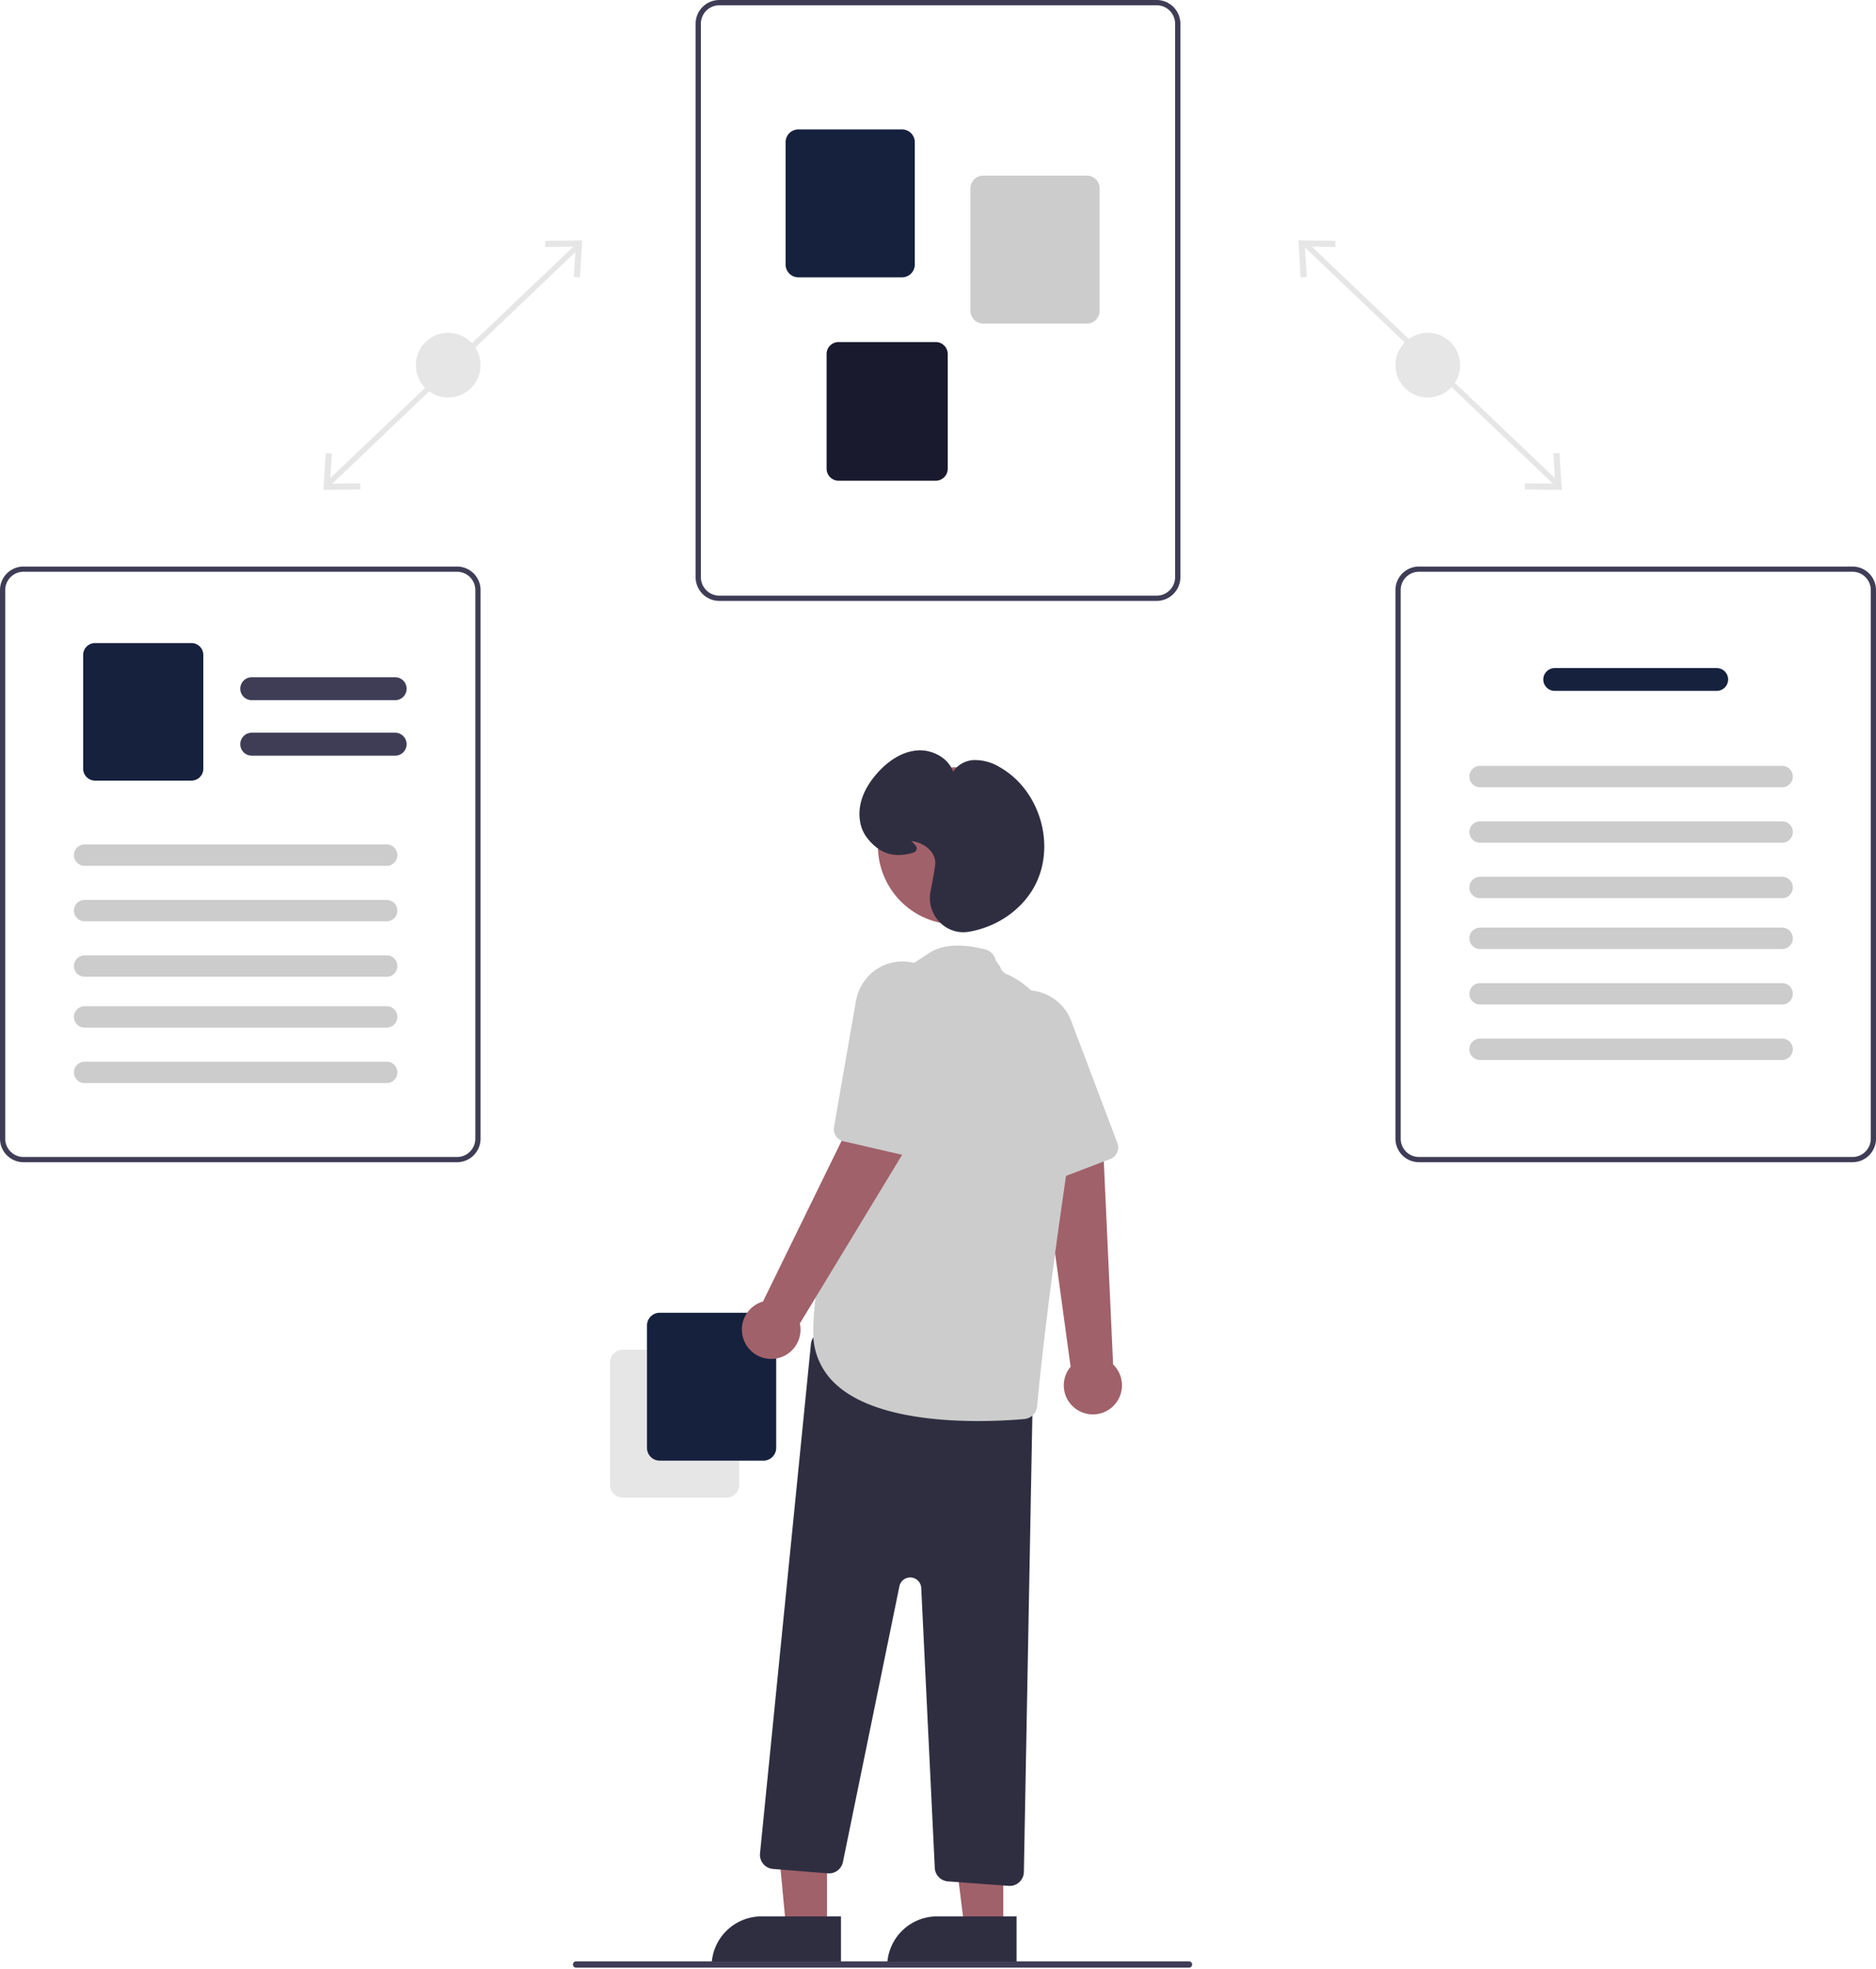 <svg width="203" height="213" xmlns="http://www.w3.org/2000/svg" xmlns:xlink="http://www.w3.org/1999/xlink" xmlns:svgjs="http://svgjs.com/svgjs" viewBox="275 1121 203 213"><svg width="28" height="27" xmlns="http://www.w3.org/2000/svg" xmlns:xlink="http://www.w3.org/1999/xlink" xmlns:svgjs="http://svgjs.com/svgjs" viewBox="0 0.151 28 26.697" fill="#e6e6e6" x="416" y="1147"><svg xmlns="http://www.w3.org/2000/svg" xmlns:xlink="http://www.w3.org/1999/xlink" width="28" height="27" viewBox="0.106 0.485 27.055 25.797"><path paint-order="stroke fill markers" fill-rule="evenodd" d="M.106.893L.495.485 27.16 25.873l-.388.408L.106.893z"/></svg></svg><svg width="4" height="4" xmlns="http://www.w3.org/2000/svg" xmlns:xlink="http://www.w3.org/1999/xlink" xmlns:svgjs="http://svgjs.com/svgjs" viewBox="0 0.004 4 3.992" fill="#e6e6e6" x="440" y="1170"><svg xmlns="http://www.w3.org/2000/svg" xmlns:xlink="http://www.w3.org/1999/xlink" width="4" height="4" viewBox="0.027 0.12 3.385 3.378"><path paint-order="stroke fill markers" fill-rule="evenodd" d="M3.205.12l-.563.034.17 2.773-2.78-.033-.005.564 3.385.04L3.205.12z"/></svg></svg><svg width="5" height="4" xmlns="http://www.w3.org/2000/svg" xmlns:xlink="http://www.w3.org/1999/xlink" xmlns:svgjs="http://svgjs.com/svgjs" viewBox="0.497 0 4.006 4" fill="#e6e6e6" x="415" y="1147"><svg xmlns="http://www.w3.org/2000/svg" xmlns:xlink="http://www.w3.org/1999/xlink" width="5" height="4" viewBox="0.859 0.266 3.384 3.379"><path paint-order="stroke fill markers" fill-rule="evenodd" d="M4.243.307L4.237.87 1.458.837l.17 2.774-.563.034L.859.266l3.384.04z"/></svg></svg><svg width="7" height="7" xmlns="http://www.w3.org/2000/svg" xmlns:xlink="http://www.w3.org/1999/xlink" xmlns:svgjs="http://svgjs.com/svgjs" fill="#e6e6e6" x="426" y="1157"><svg xmlns="http://www.w3.org/2000/svg" xmlns:xlink="http://www.w3.org/1999/xlink" width="7" height="7" viewBox="0.535 0.283 6.2 6.199"><path paint-order="stroke fill markers" fill-rule="evenodd" d="M3.635 6.482a3.097 3.097 0 0 1-3.1-3.1c0-1.713 1.386-3.099 3.1-3.099 1.714 0 3.1 1.386 3.1 3.1 0 1.714-1.386 3.1-3.1 3.1z"/></svg></svg><svg width="28" height="27" xmlns="http://www.w3.org/2000/svg" xmlns:xlink="http://www.w3.org/1999/xlink" xmlns:svgjs="http://svgjs.com/svgjs" viewBox="0 0.151 28 26.697" fill="#e6e6e6" x="310" y="1147"><svg xmlns="http://www.w3.org/2000/svg" xmlns:xlink="http://www.w3.org/1999/xlink" width="28" height="27" viewBox="0.253 0.485 27.055 25.797"><path paint-order="stroke fill markers" fill-rule="evenodd" d="M.253 25.873L26.92.485l.389.408L.642 26.28l-.389-.408z"/></svg></svg><svg width="4" height="4" xmlns="http://www.w3.org/2000/svg" xmlns:xlink="http://www.w3.org/1999/xlink" xmlns:svgjs="http://svgjs.com/svgjs" viewBox="0 0.004 4 3.992" fill="#e6e6e6" x="310" y="1170"><svg xmlns="http://www.w3.org/2000/svg" xmlns:xlink="http://www.w3.org/1999/xlink" width="4" height="4" viewBox="0.005 0.12 3.385 3.378"><path paint-order="stroke fill markers" fill-rule="evenodd" d="M.005 3.498l3.385-.04-.006-.564-2.78.033.17-2.773L.213.12.005 3.498z"/></svg></svg><svg width="4" height="4" xmlns="http://www.w3.org/2000/svg" xmlns:xlink="http://www.w3.org/1999/xlink" xmlns:svgjs="http://svgjs.com/svgjs" viewBox="0 0.003 4 3.993" fill="#e6e6e6" x="334" y="1147"><svg xmlns="http://www.w3.org/2000/svg" xmlns:xlink="http://www.w3.org/1999/xlink" width="4" height="4" viewBox="0.173 0.266 3.384 3.379"><path paint-order="stroke fill markers" fill-rule="evenodd" d="M3.558.266l-.206 3.379-.563-.034.17-2.774L.178.87.173.307l3.385-.04z"/></svg></svg><svg width="7" height="7" xmlns="http://www.w3.org/2000/svg" xmlns:xlink="http://www.w3.org/1999/xlink" xmlns:svgjs="http://svgjs.com/svgjs" fill="#e6e6e6" x="320" y="1157"><svg xmlns="http://www.w3.org/2000/svg" xmlns:xlink="http://www.w3.org/1999/xlink" width="7" height="7" viewBox="0.682 0.283 6.2 6.199"><path paint-order="stroke fill markers" fill-rule="evenodd" d="M3.782 6.482a3.097 3.097 0 0 1-3.1-3.1c0-1.713 1.386-3.099 3.1-3.099 1.714 0 3.1 1.386 3.1 3.1 0 1.714-1.386 3.1-3.1 3.1z"/></svg></svg><svg width="53" height="65" xmlns="http://www.w3.org/2000/svg" xmlns:xlink="http://www.w3.org/1999/xlink" xmlns:svgjs="http://svgjs.com/svgjs" viewBox="0.272 0 52.456 65" fill="#3f3d56" x="350" y="1121"><svg xmlns="http://www.w3.org/2000/svg" xmlns:xlink="http://www.w3.org/1999/xlink" width="53" height="65" viewBox="0.502 0.57 51.85 64.249"><path paint-order="stroke fill markers" fill-rule="evenodd" d="M49.815 64.82H3.038a2.539 2.539 0 0 1-2.536-2.537V3.107A2.539 2.539 0 0 1 3.038.57h46.777a2.539 2.539 0 0 1 2.536 2.537v59.176a2.539 2.539 0 0 1-2.536 2.537zM3.038 1.134a1.975 1.975 0 0 0-1.973 1.973v59.176a1.975 1.975 0 0 0 1.973 1.973h46.777a1.975 1.975 0 0 0 1.973-1.973V3.107a1.975 1.975 0 0 0-1.973-1.973H3.038z"/></svg></svg><svg width="14" height="16" xmlns="http://www.w3.org/2000/svg" xmlns:xlink="http://www.w3.org/1999/xlink" xmlns:svgjs="http://svgjs.com/svgjs" viewBox="0.01 0 13.98 16" fill="#16213e" x="360" y="1135"><svg xmlns="http://www.w3.org/2000/svg" xmlns:xlink="http://www.w3.org/1999/xlink" width="14" height="16" viewBox="0.971 0.328 12.833 14.687"><path paint-order="stroke fill markers" fill-rule="evenodd" d="M12.535 15.015H2.24A1.27 1.27 0 0 1 .97 13.747V1.597c0-.7.568-1.268 1.268-1.269h10.296c.7 0 1.268.568 1.268 1.268v12.151c0 .7-.568 1.267-1.268 1.268z"/></svg></svg><svg width="14" height="16" xmlns="http://www.w3.org/2000/svg" xmlns:xlink="http://www.w3.org/1999/xlink" xmlns:svgjs="http://svgjs.com/svgjs" viewBox="0.01 0 13.98 16" fill="#ccc" x="380" y="1140"><svg xmlns="http://www.w3.org/2000/svg" xmlns:xlink="http://www.w3.org/1999/xlink" width="14" height="16" viewBox="0.978 0.964 12.833 14.687"><path paint-order="stroke fill markers" fill-rule="evenodd" d="M12.543 15.651H2.246a1.27 1.27 0 0 1-1.268-1.268V2.232c0-.7.568-1.267 1.268-1.268h10.297c.7 0 1.267.568 1.268 1.268v12.151c0 .7-.568 1.267-1.268 1.268z"/></svg></svg><svg width="14" height="15" xmlns="http://www.w3.org/2000/svg" xmlns:xlink="http://www.w3.org/1999/xlink" xmlns:svgjs="http://svgjs.com/svgjs" viewBox="0.447 0 13.107 15" fill="#1a1a2e" x="364" y="1158"><svg xmlns="http://www.w3.org/2000/svg" xmlns:xlink="http://www.w3.org/1999/xlink" width="14" height="15" viewBox="0.916 0.154 12.833 14.687"><path paint-order="stroke fill markers" fill-rule="evenodd" d="M12.48 14.84H2.184a1.27 1.27 0 0 1-1.268-1.268V1.422c0-.7.568-1.268 1.268-1.268H12.48c.7 0 1.268.568 1.269 1.268v12.15c-.001.7-.569 1.268-1.269 1.269z"/></svg></svg><svg width="52" height="65" xmlns="http://www.w3.org/2000/svg" xmlns:xlink="http://www.w3.org/1999/xlink" xmlns:svgjs="http://svgjs.com/svgjs" viewBox="0 0.283 52 64.435" fill="#3f3d56" x="426" y="1182"><svg xmlns="http://www.w3.org/2000/svg" xmlns:xlink="http://www.w3.org/1999/xlink" width="52" height="65" viewBox="0.003 0.419 51.85 64.249"><path paint-order="stroke fill markers" fill-rule="evenodd" d="M49.317 64.668H2.54a2.539 2.539 0 0 1-2.536-2.536V2.955A2.54 2.54 0 0 1 2.539.419h46.778a2.54 2.54 0 0 1 2.536 2.536v59.177a2.539 2.539 0 0 1-2.536 2.536zM2.54.983A1.975 1.975 0 0 0 .567 2.955v59.177a1.975 1.975 0 0 0 1.972 1.972h46.778a1.975 1.975 0 0 0 1.973-1.972V2.955A1.974 1.974 0 0 0 49.317.983H2.54z"/></svg></svg><svg width="20" height="3" xmlns="http://www.w3.org/2000/svg" xmlns:xlink="http://www.w3.org/1999/xlink" xmlns:svgjs="http://svgjs.com/svgjs" viewBox="0 0.269 20 2.462" fill="#16213e" x="442" y="1193"><svg xmlns="http://www.w3.org/2000/svg" xmlns:xlink="http://www.w3.org/1999/xlink" width="20" height="3" viewBox="0.77 0.268 18.317 2.254"><path paint-order="stroke fill markers" fill-rule="evenodd" d="M17.96 2.522H1.896a1.127 1.127 0 0 1 0-2.254h16.062a1.127 1.127 0 1 1 0 2.254z"/></svg></svg><svg width="35" height="4" xmlns="http://www.w3.org/2000/svg" xmlns:xlink="http://www.w3.org/1999/xlink" xmlns:svgjs="http://svgjs.com/svgjs" viewBox="0 0.843 35 2.314" fill="#ccc" x="434" y="1203"><svg xmlns="http://www.w3.org/2000/svg" xmlns:xlink="http://www.w3.org/1999/xlink" width="35" height="4" viewBox="0.879 0.976 34.097 2.254"><path paint-order="stroke fill markers" fill-rule="evenodd" d="M33.85 3.23H2.006a1.127 1.127 0 0 1 0-2.254h31.842a1.127 1.127 0 1 1 0 2.254z"/></svg></svg><svg width="35" height="4" xmlns="http://www.w3.org/2000/svg" xmlns:xlink="http://www.w3.org/1999/xlink" xmlns:svgjs="http://svgjs.com/svgjs" viewBox="0 0.843 35 2.314" fill="#ccc" x="434" y="1209"><svg xmlns="http://www.w3.org/2000/svg" xmlns:xlink="http://www.w3.org/1999/xlink" width="35" height="4" viewBox="0.879 0.894 34.097 2.254"><path paint-order="stroke fill markers" fill-rule="evenodd" d="M33.85 3.148H2.006a1.127 1.127 0 1 1 0-2.254h31.842a1.127 1.127 0 0 1 0 2.254z"/></svg></svg><svg width="35" height="4" xmlns="http://www.w3.org/2000/svg" xmlns:xlink="http://www.w3.org/1999/xlink" xmlns:svgjs="http://svgjs.com/svgjs" viewBox="0 0.843 35 2.314" fill="#ccc" x="434" y="1215"><svg xmlns="http://www.w3.org/2000/svg" xmlns:xlink="http://www.w3.org/1999/xlink" width="35" height="4" viewBox="0.879 0.811 34.097 2.254"><path paint-order="stroke fill markers" fill-rule="evenodd" d="M33.85 3.066H2.006a1.127 1.127 0 0 1 0-2.255h31.842a1.127 1.127 0 0 1 0 2.255z"/></svg></svg><svg width="35" height="3" xmlns="http://www.w3.org/2000/svg" xmlns:xlink="http://www.w3.org/1999/xlink" xmlns:svgjs="http://svgjs.com/svgjs" viewBox="0 0.343 35 2.314" fill="#ccc" x="434" y="1221"><svg xmlns="http://www.w3.org/2000/svg" xmlns:xlink="http://www.w3.org/1999/xlink" width="35" height="3" viewBox="0.879 0.729 34.097 2.254"><path paint-order="stroke fill markers" fill-rule="evenodd" d="M33.85 2.983H2.006a1.127 1.127 0 1 1 0-2.254h31.842a1.127 1.127 0 1 1 0 2.254z"/></svg></svg><svg width="35" height="3" xmlns="http://www.w3.org/2000/svg" xmlns:xlink="http://www.w3.org/1999/xlink" xmlns:svgjs="http://svgjs.com/svgjs" viewBox="0 0.343 35 2.314" fill="#ccc" x="434" y="1227"><svg xmlns="http://www.w3.org/2000/svg" xmlns:xlink="http://www.w3.org/1999/xlink" width="35" height="3" viewBox="0.879 0.647 34.097 2.254"><path paint-order="stroke fill markers" fill-rule="evenodd" d="M33.85 2.901H2.006a1.127 1.127 0 0 1 0-2.254h31.842a1.127 1.127 0 1 1 0 2.254z"/></svg></svg><svg width="35" height="3" xmlns="http://www.w3.org/2000/svg" xmlns:xlink="http://www.w3.org/1999/xlink" xmlns:svgjs="http://svgjs.com/svgjs" viewBox="0 0.343 35 2.314" fill="#ccc" x="434" y="1233"><svg xmlns="http://www.w3.org/2000/svg" xmlns:xlink="http://www.w3.org/1999/xlink" width="35" height="3" viewBox="0.879 0.564 34.097 2.254"><path paint-order="stroke fill markers" fill-rule="evenodd" d="M33.85 2.819H2.006a1.127 1.127 0 0 1 0-2.255h31.842a1.127 1.127 0 1 1 0 2.255z"/></svg></svg><svg width="52" height="65" xmlns="http://www.w3.org/2000/svg" xmlns:xlink="http://www.w3.org/1999/xlink" xmlns:svgjs="http://svgjs.com/svgjs" viewBox="0 0.283 52 64.434" fill="#3f3d56" x="275" y="1182"><svg xmlns="http://www.w3.org/2000/svg" xmlns:xlink="http://www.w3.org/1999/xlink" width="52" height="65" viewBox="0 0.419 51.85 64.249"><path paint-order="stroke fill markers" fill-rule="evenodd" d="M49.314 64.668H2.536A2.539 2.539 0 0 1 0 62.132V2.955A2.54 2.54 0 0 1 2.536.419h46.778a2.539 2.539 0 0 1 2.536 2.536v59.177a2.539 2.539 0 0 1-2.536 2.536zM2.536.983A1.975 1.975 0 0 0 .563 2.955v59.177a1.975 1.975 0 0 0 1.973 1.972h46.778a1.975 1.975 0 0 0 1.973-1.972V2.955A1.975 1.975 0 0 0 49.314.983H2.536z"/></svg></svg><svg width="18" height="3" xmlns="http://www.w3.org/2000/svg" xmlns:xlink="http://www.w3.org/1999/xlink" xmlns:svgjs="http://svgjs.com/svgjs" viewBox="0 0.259 18 2.483" fill="#3f3d56" x="301" y="1194"><svg xmlns="http://www.w3.org/2000/svg" xmlns:xlink="http://www.w3.org/1999/xlink" width="18" height="3" viewBox="0.678 0.136 16.344 2.254"><path paint-order="stroke fill markers" fill-rule="evenodd" d="M15.895 2.39H1.805a1.127 1.127 0 0 1 0-2.254h14.09a1.127 1.127 0 0 1 0 2.254z"/></svg></svg><svg width="18" height="3" xmlns="http://www.w3.org/2000/svg" xmlns:xlink="http://www.w3.org/1999/xlink" xmlns:svgjs="http://svgjs.com/svgjs" viewBox="0 0.259 18 2.483" fill="#3f3d56" x="301" y="1200"><svg xmlns="http://www.w3.org/2000/svg" xmlns:xlink="http://www.w3.org/1999/xlink" width="18" height="3" viewBox="0.678 0.054 16.344 2.254"><path paint-order="stroke fill markers" fill-rule="evenodd" d="M15.895 2.308H1.805a1.127 1.127 0 1 1 0-2.254h14.09a1.127 1.127 0 1 1 0 2.254z"/></svg></svg><svg width="13" height="16" xmlns="http://www.w3.org/2000/svg" xmlns:xlink="http://www.w3.org/1999/xlink" xmlns:svgjs="http://svgjs.com/svgjs" viewBox="0 0.561 13 14.878" fill="#16213e" x="284" y="1190"><svg xmlns="http://www.w3.org/2000/svg" xmlns:xlink="http://www.w3.org/1999/xlink" width="13" height="16" viewBox="0.011 0.99 12.833 14.687"><path paint-order="stroke fill markers" fill-rule="evenodd" d="M11.576 15.678H1.279A1.27 1.27 0 0 1 .011 14.41V2.259C.011 1.559.58.99 1.28.99h10.297c.7.001 1.267.569 1.268 1.269v12.15c0 .7-.568 1.268-1.268 1.269z"/></svg></svg><svg width="35" height="3" xmlns="http://www.w3.org/2000/svg" xmlns:xlink="http://www.w3.org/1999/xlink" xmlns:svgjs="http://svgjs.com/svgjs" viewBox="0 0.343 35 2.314" fill="#ccc" x="283" y="1212"><svg xmlns="http://www.w3.org/2000/svg" xmlns:xlink="http://www.w3.org/1999/xlink" width="35" height="3" viewBox="0.828 0.171 34.097 2.254"><path paint-order="stroke fill markers" fill-rule="evenodd" d="M33.798 2.425H1.955a1.127 1.127 0 1 1 0-2.254h31.843a1.127 1.127 0 0 1 0 2.254z"/></svg></svg><svg width="35" height="3" xmlns="http://www.w3.org/2000/svg" xmlns:xlink="http://www.w3.org/1999/xlink" xmlns:svgjs="http://svgjs.com/svgjs" viewBox="0 0.343 35 2.314" fill="#ccc" x="283" y="1218"><svg xmlns="http://www.w3.org/2000/svg" xmlns:xlink="http://www.w3.org/1999/xlink" width="35" height="3" viewBox="0.828 0.088 34.097 2.254"><path paint-order="stroke fill markers" fill-rule="evenodd" d="M33.798 2.343H1.955a1.127 1.127 0 0 1 0-2.255h31.843a1.127 1.127 0 0 1 0 2.255z"/></svg></svg><svg width="35" height="3" xmlns="http://www.w3.org/2000/svg" xmlns:xlink="http://www.w3.org/1999/xlink" xmlns:svgjs="http://svgjs.com/svgjs" viewBox="0 0.343 35 2.314" fill="#ccc" x="283" y="1224"><svg xmlns="http://www.w3.org/2000/svg" xmlns:xlink="http://www.w3.org/1999/xlink" width="35" height="3" viewBox="0.828 0.006 34.097 2.254"><path paint-order="stroke fill markers" fill-rule="evenodd" d="M33.798 2.26H1.955a1.127 1.127 0 1 1 0-2.254h31.843a1.127 1.127 0 1 1 0 2.255z"/></svg></svg><svg width="35" height="4" xmlns="http://www.w3.org/2000/svg" xmlns:xlink="http://www.w3.org/1999/xlink" xmlns:svgjs="http://svgjs.com/svgjs" viewBox="0 0.843 35 2.314" fill="#ccc" x="283" y="1229"><svg xmlns="http://www.w3.org/2000/svg" xmlns:xlink="http://www.w3.org/1999/xlink" width="35" height="4" viewBox="0.828 0.924 34.097 2.254"><path paint-order="stroke fill markers" fill-rule="evenodd" d="M33.798 3.178H1.955a1.127 1.127 0 0 1 0-2.254h31.843a1.127 1.127 0 0 1 0 2.254z"/></svg></svg><svg width="35" height="4" xmlns="http://www.w3.org/2000/svg" xmlns:xlink="http://www.w3.org/1999/xlink" xmlns:svgjs="http://svgjs.com/svgjs" viewBox="0 0.843 35 2.314" fill="#ccc" x="283" y="1235"><svg xmlns="http://www.w3.org/2000/svg" xmlns:xlink="http://www.w3.org/1999/xlink" width="35" height="4" viewBox="0.828 0.841 34.097 2.254"><path paint-order="stroke fill markers" fill-rule="evenodd" d="M33.798 3.096H1.955a1.127 1.127 0 0 1 0-2.255h31.843a1.127 1.127 0 1 1 0 2.255z"/></svg></svg><svg width="14" height="16" xmlns="http://www.w3.org/2000/svg" xmlns:xlink="http://www.w3.org/1999/xlink" xmlns:svgjs="http://svgjs.com/svgjs" viewBox="0.01 0 13.98 16" fill="#e6e6e6" x="341" y="1267"><svg xmlns="http://www.w3.org/2000/svg" xmlns:xlink="http://www.w3.org/1999/xlink" width="14" height="16" viewBox="0.998 0.547 12.833 14.687"><path paint-order="stroke fill markers" fill-rule="evenodd" d="M.998 13.966V1.816c0-.7.568-1.268 1.268-1.269h10.297c.7.001 1.267.568 1.268 1.268v12.151c-.001.7-.568 1.267-1.268 1.268H2.266a1.27 1.27 0 0 1-1.268-1.268z"/></svg></svg><svg width="14" height="16" xmlns="http://www.w3.org/2000/svg" xmlns:xlink="http://www.w3.org/1999/xlink" xmlns:svgjs="http://svgjs.com/svgjs" viewBox="0.01 0 13.98 16" fill="#16213e" x="345" y="1263"><svg xmlns="http://www.w3.org/2000/svg" xmlns:xlink="http://www.w3.org/1999/xlink" width="14" height="16" viewBox="0.707 0.501 12.833 14.687"><path paint-order="stroke fill markers" fill-rule="evenodd" d="M.707 13.92V1.77c0-.7.568-1.268 1.268-1.269h10.297c.7 0 1.267.568 1.268 1.268V13.92c-.001.7-.568 1.267-1.268 1.268H1.975A1.27 1.27 0 0 1 .707 13.92z"/></svg></svg><svg width="10" height="29" xmlns="http://www.w3.org/2000/svg" xmlns:xlink="http://www.w3.org/1999/xlink" xmlns:svgjs="http://svgjs.com/svgjs" viewBox="0.588 0 8.825 29" fill="#a0616a" x="387" y="1245"><svg xmlns="http://www.w3.org/2000/svg" xmlns:xlink="http://www.w3.org/1999/xlink" width="10" height="29" viewBox="0.864 0.079 8.635 28.376"><path paint-order="stroke fill markers" fill-rule="evenodd" d="M4.864 28.032a3.062 3.062 0 0 1-.808-4.623L.864.079l6.649.326 1.043 22.756a3.078 3.078 0 0 1-3.691 4.871z"/></svg></svg><svg width="15" height="21" xmlns="http://www.w3.org/2000/svg" xmlns:xlink="http://www.w3.org/1999/xlink" xmlns:svgjs="http://svgjs.com/svgjs" viewBox="0 0.12 15 20.761" fill="#ccc" x="381" y="1228"><svg xmlns="http://www.w3.org/2000/svg" xmlns:xlink="http://www.w3.org/1999/xlink" width="15" height="21" viewBox="0.6 0.889 14.125 19.55"><path paint-order="stroke fill markers" fill-rule="evenodd" d="M14.425 17.717c-.136.16-.31.284-.507.358l-5.975 2.28a1.255 1.255 0 0 1-1.595-.662L1.056 7.8a4.97 4.97 0 0 1-.244-3.517A4.835 4.835 0 0 1 4.492.983a4.608 4.608 0 0 1 1.986.028 4.815 4.815 0 0 1 3.46 3.008l4.706 12.44c.161.427.077.91-.219 1.258z"/></svg></svg><svg width="7" height="17" xmlns="http://www.w3.org/2000/svg" xmlns:xlink="http://www.w3.org/1999/xlink" xmlns:svgjs="http://svgjs.com/svgjs" viewBox="0.511 0 5.978 17" fill="#a0616a" x="358" y="1313"><svg xmlns="http://www.w3.org/2000/svg" xmlns:xlink="http://www.w3.org/1999/xlink" width="7" height="17" viewBox="0.657 0.953 5.633 16.02"><path paint-order="stroke fill markers" fill-rule="evenodd" d="M6.29 16.974H2.156L.657.954l5.634.075v15.945z"/></svg></svg><svg width="14" height="6" xmlns="http://www.w3.org/2000/svg" xmlns:xlink="http://www.w3.org/1999/xlink" xmlns:svgjs="http://svgjs.com/svgjs" viewBox="0 0.295 14 5.409" fill="#2f2e41" x="352" y="1328"><svg xmlns="http://www.w3.org/2000/svg" xmlns:xlink="http://www.w3.org/1999/xlink" width="14" height="6" viewBox="0.184 0.793 12.992 5.02"><path paint-order="stroke fill markers" fill-rule="evenodd" d="M5.203.793h7.973v5.02H.184a5.02 5.02 0 0 1 5.02-5.02z"/></svg></svg><svg width="7" height="16" xmlns="http://www.w3.org/2000/svg" xmlns:xlink="http://www.w3.org/1999/xlink" xmlns:svgjs="http://svgjs.com/svgjs" viewBox="0.439 0 6.122 16" fill="#a0616a" x="377" y="1314"><svg xmlns="http://www.w3.org/2000/svg" xmlns:xlink="http://www.w3.org/1999/xlink" width="7" height="16" viewBox="0.409 0.029 6.101 15.945"><path paint-order="stroke fill markers" fill-rule="evenodd" d="M6.51 15.974H2.376L.409.029h6.102L6.51 15.974z"/></svg></svg><svg width="14" height="6" xmlns="http://www.w3.org/2000/svg" xmlns:xlink="http://www.w3.org/1999/xlink" xmlns:svgjs="http://svgjs.com/svgjs" viewBox="0 0.295 14 5.409" fill="#2f2e41" x="371" y="1328"><svg xmlns="http://www.w3.org/2000/svg" xmlns:xlink="http://www.w3.org/1999/xlink" width="14" height="6" viewBox="0.403 0.793 12.992 5.02"><path paint-order="stroke fill markers" fill-rule="evenodd" d="M5.423.793h7.973v5.02H.403a5.02 5.02 0 0 1 5.02-5.02z"/></svg></svg><svg width="30" height="60" xmlns="http://www.w3.org/2000/svg" xmlns:xlink="http://www.w3.org/1999/xlink" xmlns:svgjs="http://svgjs.com/svgjs" viewBox="0.233 0 29.534 60" fill="#2f2e41" x="357" y="1265"><svg xmlns="http://www.w3.org/2000/svg" xmlns:xlink="http://www.w3.org/1999/xlink" width="30" height="60" viewBox="0.439 0.015 29.185 59.29"><path paint-order="stroke fill markers" fill-rule="evenodd" d="M27.03 59.301l-6.493-.48a1.52 1.52 0 0 1-1.403-1.44l-1.448-29.92a1.18 1.18 0 0 0-2.335-.18l-6.04 29.473a1.52 1.52 0 0 1-1.607 1.208l-5.869-.47A1.517 1.517 0 0 1 .446 55.83L5.891 1.381A1.517 1.517 0 0 1 7.723.049L28.43 4.55a1.521 1.521 0 0 1 1.194 1.511l-.964 51.755a1.518 1.518 0 0 1-1.63 1.485z"/></svg></svg><svg width="17" height="17" xmlns="http://www.w3.org/2000/svg" xmlns:xlink="http://www.w3.org/1999/xlink" xmlns:svgjs="http://svgjs.com/svgjs" fill="#a0616a" x="370" y="1204"><svg xmlns="http://www.w3.org/2000/svg" xmlns:xlink="http://www.w3.org/1999/xlink" width="17" height="17" viewBox="0.068 0.292 16.564 16.564"><path paint-order="stroke fill markers" fill-rule="evenodd" d="M8.35 16.856A8.274 8.274 0 0 1 .068 8.574 8.274 8.274 0 0 1 8.35.292a8.274 8.274 0 0 1 8.281 8.282 8.274 8.274 0 0 1-8.281 8.282z"/></svg></svg><svg width="28" height="52" xmlns="http://www.w3.org/2000/svg" xmlns:xlink="http://www.w3.org/1999/xlink" xmlns:svgjs="http://svgjs.com/svgjs" viewBox="0 0.284 28 51.432" fill="#ccc" x="363" y="1223"><svg xmlns="http://www.w3.org/2000/svg" xmlns:xlink="http://www.w3.org/1999/xlink" width="28" height="52" viewBox="0.039 0.463 27.784 51.035"><path paint-order="stroke fill markers" fill-rule="evenodd" d="M2.5 47.58a7.406 7.406 0 0 1-2.46-5.688C.04 29.99 10.345 3.396 10.668 2.566c.031-.2.303-.286 1.73-1.25C13.824.354 15.88.205 18.513.877c.545.14.968.571 1.096 1.12l.49.707c.086.363.34.665.683.811 2.123.894 8.868 5.017 6.57 20.532-2.136 14.413-3.002 22.889-3.276 25.864a1.514 1.514 0 0 1-1.372 1.371c-1.041.093-2.827.217-4.954.217-4.93 0-11.692-.665-15.25-3.918z"/></svg></svg><svg width="19" height="28" xmlns="http://www.w3.org/2000/svg" xmlns:xlink="http://www.w3.org/1999/xlink" xmlns:svgjs="http://svgjs.com/svgjs" viewBox="0.278 0 18.445 28" fill="#a0616a" x="355" y="1240"><svg xmlns="http://www.w3.org/2000/svg" xmlns:xlink="http://www.w3.org/1999/xlink" width="19" height="28" viewBox="0.292 0.73 17.905 27.181"><path paint-order="stroke fill markers" fill-rule="evenodd" d="M.604 26.17a3.061 3.061 0 0 1 1.905-4.29L12.859.73l5.338 3.975L6.384 24.183a3.078 3.078 0 0 1-5.78 1.987z"/></svg></svg><svg width="13" height="21" xmlns="http://www.w3.org/2000/svg" xmlns:xlink="http://www.w3.org/1999/xlink" xmlns:svgjs="http://svgjs.com/svgjs" viewBox="0.226 0 12.549 21" fill="#ccc" x="365" y="1225"><svg xmlns="http://www.w3.org/2000/svg" xmlns:xlink="http://www.w3.org/1999/xlink" width="13" height="21" viewBox="0.955 0.667 11.863 19.852"><path paint-order="stroke fill markers" fill-rule="evenodd" d="M8.782 20.472a1.249 1.249 0 0 1-.622.015l-6.232-1.435a1.255 1.255 0 0 1-.955-1.44L3.206 4.788a4.97 4.97 0 0 1 1.758-3.056 4.834 4.834 0 0 1 4.893-.689c.62.254 1.178.64 1.634 1.13a4.815 4.815 0 0 1 1.197 4.426L9.665 19.55a1.258 1.258 0 0 1-.883.923z"/></svg></svg><svg width="20" height="20" xmlns="http://www.w3.org/2000/svg" xmlns:xlink="http://www.w3.org/1999/xlink" xmlns:svgjs="http://svgjs.com/svgjs" viewBox="0 0.161 20 19.677" fill="#2f2e41" x="368" y="1202"><svg xmlns="http://www.w3.org/2000/svg" xmlns:xlink="http://www.w3.org/1999/xlink" width="20" height="20" viewBox="0.064 0.194 19.22 18.909"><path paint-order="stroke fill markers" fill-rule="evenodd" d="M8.41 18.056a3.568 3.568 0 0 1-.957-3.165c.289-1.51.459-2.498.49-2.858.11-1.23-1.133-2.226-2.363-2.384a2.61 2.61 0 0 0-.12-.013l.094.09c.234.22.524.493.455.775-.041.17-.197.29-.474.368-1.924.538-3.406.044-4.664-1.557a3.716 3.716 0 0 1-.71-1.55c-.45-2.21.75-4.095 1.837-5.286C2.894 1.494 4.346.301 6.177.2 7.6.12 9.294.94 9.8 2.416a2.752 2.752 0 0 1 2.145-1.21c.973-.02 1.93.246 2.751.766 4.016 2.3 5.742 7.78 3.769 11.966-1.241 2.633-3.93 4.593-7.017 5.116a3.41 3.41 0 0 1-3.038-.998z"/></svg></svg><svg width="67" height="1" xmlns="http://www.w3.org/2000/svg" xmlns:xlink="http://www.w3.org/1999/xlink" xmlns:svgjs="http://svgjs.com/svgjs" viewBox="0 0.16 67 0.68" fill="#3f3d56" x="337" y="1333"><svg xmlns="http://www.w3.org/2000/svg" width="67" height="1" viewBox="0.238 0.325 66.426 0.674"><path paint-order="stroke fill markers" fill-rule="evenodd" d="M.575 1h65.752a.337.337 0 1 0 0-.675H.575a.337.337 0 0 0 0 .675z"/></svg></svg></svg>
